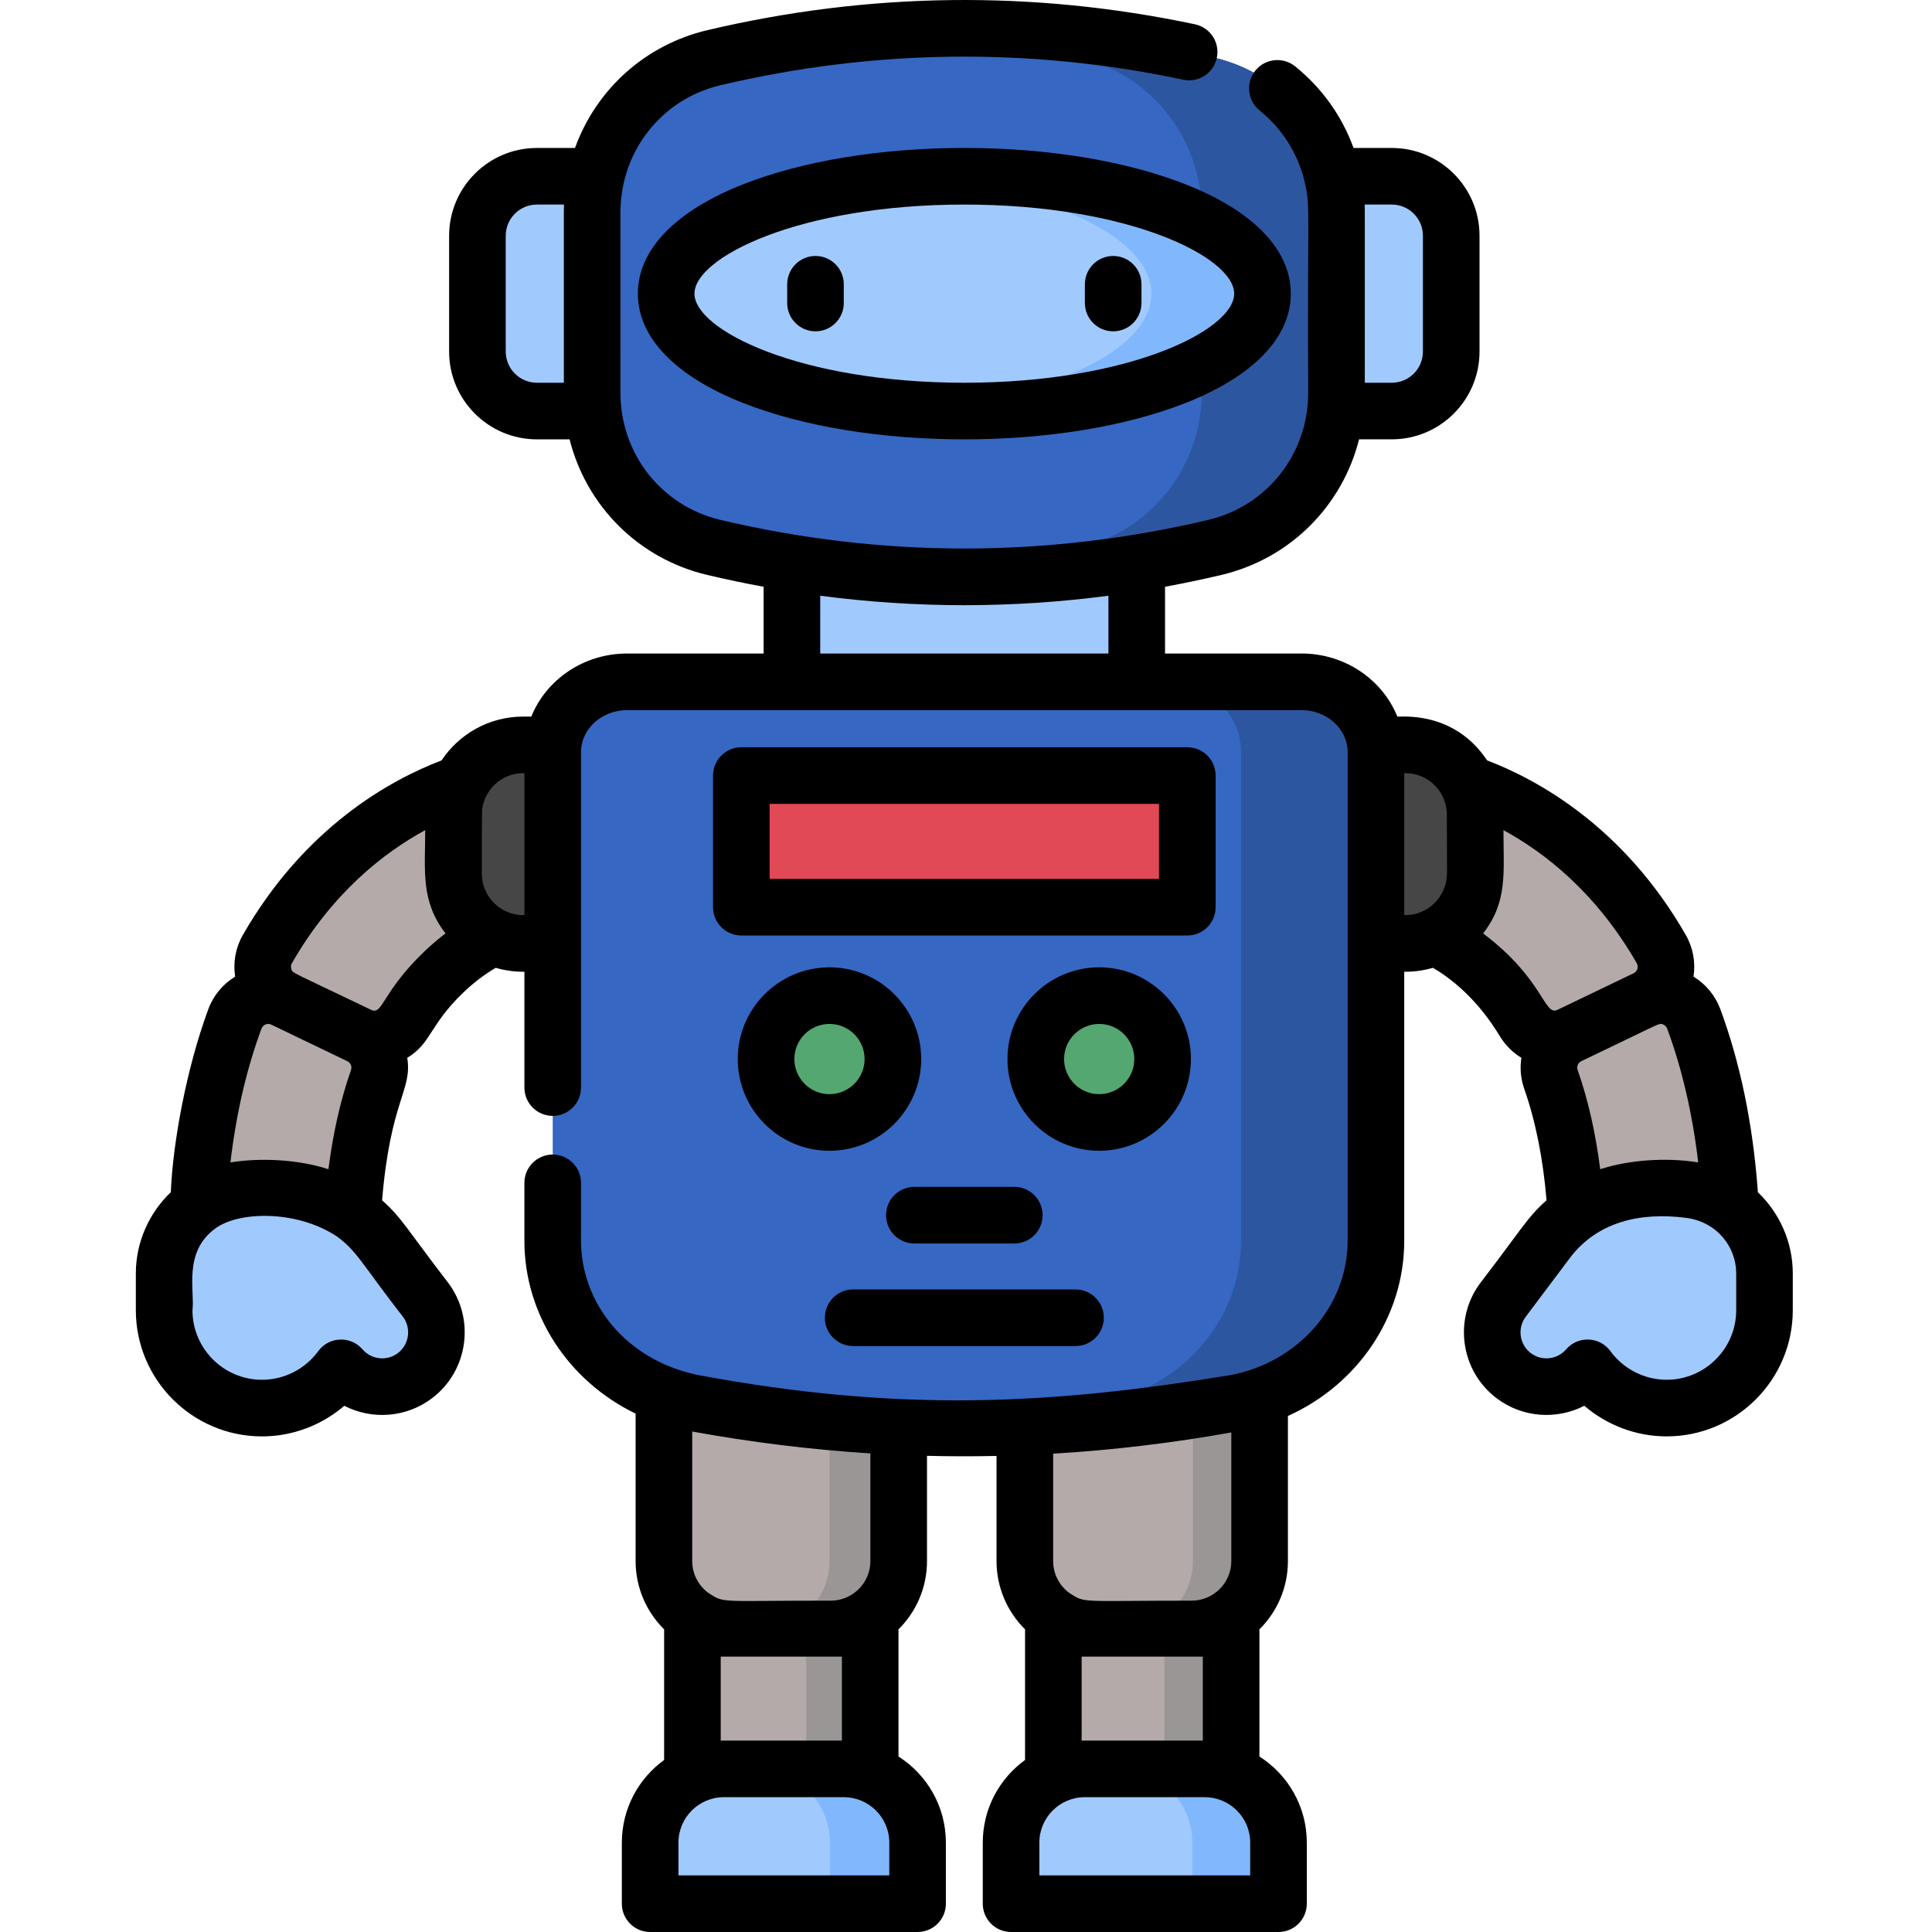 <svg height="512pt" viewBox="-36 0 512 512.001" width="512pt" xmlns="http://www.w3.org/2000/svg"><path d="m176.621 489.281h-11.129c-9.938 0-17.992-8.055-17.992-17.992v-54.562h47.113v54.562c0 9.938-8.055 17.992-17.992 17.992zm0 0" fill="#b4aaaa"/><path d="m177.656 416.727v54.562c0 8.941-6.527 16.34-15.078 17.734.953.156 1.922.258 2.914.258h11.129c9.938 0 17.992-8.055 17.992-17.992v-54.562zm0 0" fill="#9b9696"/><path d="m184.172 431.715h-26.23c-9.938 0-17.992-8.055-17.992-17.992v-48.414h62.215v48.414c0 9.938-8.055 17.992-17.992 17.992zm0 0" fill="#b4aaaa"/><path d="m183.816 365.309v48.414c0 9.938-8.051 17.992-17.988 17.992h18.344c9.938 0 17.992-8.055 17.992-17.992v-48.414zm0 0" fill="#9b9696"/><path d="m207.168 504.516h-70.871v-16.184c0-10.789 8.746-19.535 19.535-19.535h31.801c10.789 0 19.535 8.746 19.535 19.535zm0 0" fill="#a0cafe"/><path d="m187.633 468.797h-23.23c10.789 0 19.535 8.746 19.535 19.535v16.184h23.234v-16.184c-.004-10.789-8.75-19.535-19.539-19.535zm0 0" fill="#81b8fd"/><path d="m272.27 489.281h-11.129c-9.938 0-17.992-8.055-17.992-17.992v-54.562h47.113v54.562c0 9.938-8.055 17.992-17.992 17.992zm0 0" fill="#b4aaaa"/><path d="m272.578 416.727v54.562c0 8.816-6.344 16.137-14.715 17.68 1.066.195 2.156.312 3.277.312h11.129c9.938 0 17.992-8.055 17.992-17.992v-54.562zm0 0" fill="#9b9696"/><path d="m279.82 431.715h-26.23c-9.938 0-17.992-8.055-17.992-17.992v-48.414h62.215v48.414c0 9.938-8.055 17.992-17.992 17.992zm0 0" fill="#b4aaaa"/><path d="m280.129 365.309v48.414c0 9.938-8.055 17.992-17.988 17.992h17.68c9.938 0 17.992-8.055 17.992-17.992v-48.414zm0 0" fill="#9b9696"/><path d="m302.816 504.516h-70.871v-16.184c0-10.789 8.746-19.535 19.535-19.535h31.801c10.789 0 19.535 8.746 19.535 19.535zm0 0" fill="#a0cafe"/><path d="m283.281 468.797h-22.84c10.789 0 19.535 8.746 19.535 19.535v16.184h22.84v-16.184c0-10.789-8.746-19.535-19.535-19.535zm0 0" fill="#81b8fd"/><g fill="#a0cafe"><path d="m130.43 108.945h-24.148c-8.703 0-15.754-7.051-15.754-15.754v-30.707c0-8.703 7.051-15.754 15.754-15.754h24.148zm0 0"/><path d="m308.688 108.945h24.148c8.699 0 15.754-7.051 15.754-15.754v-30.707c0-8.703-7.055-15.754-15.754-15.754h-24.148zm0 0"/><path d="m173.871 140.055h91.375v40.652h-91.375zm0 0"/></g><path d="m120.93 56.25v47.902c0 19.453 13.305 36.469 32.238 40.934 44.262 10.445 88.52 10.445 132.781 0 18.93-4.465 32.238-21.48 32.238-40.934v-47.902c0-19.453-13.309-36.469-32.238-40.934-44.262-10.445-88.52-10.445-132.781 0-18.934 4.465-32.238 21.48-32.238 40.934zm0 0" fill="#3567c3"/><path d="m285.949 15.316c-28.09-6.629-56.176-9.043-84.262-7.258 16.172 1.027 32.348 3.441 48.52 7.258 18.934 4.465 32.238 21.48 32.238 40.934v47.902c0 19.453-13.305 36.469-32.238 40.934-16.172 3.816-32.348 6.23-48.52 7.258 28.086 1.785 56.172-.629 84.262-7.258 18.93-4.465 32.238-21.48 32.238-40.934v-47.902c0-19.453-13.309-36.469-32.238-40.934zm0 0" fill="#2d56a1"/><path d="m298.578 77.836c0-17.18-35.379-31.105-79.02-31.105s-79.02 13.926-79.02 31.105c0 17.184 35.379 31.109 79.02 31.109s79.02-13.926 79.02-31.109zm0 0" fill="#a0cafe"/><path d="m219.559 46.73c-5.039 0-9.957.191-14.734.547 36.598 2.719 64.285 15.363 64.285 30.559 0 15.199-27.688 27.844-64.285 30.562 4.777.355 9.695.547 14.734.547 43.641 0 79.02-13.93 79.02-31.109 0-17.18-35.379-31.105-79.02-31.105zm0 0" fill="#81b8fd"/><path d="m291.395 371.809c-47.891 8.895-95.781 8.895-143.672 0-21.684-4.027-37.246-22.105-37.246-42.973v-129.508c0-10.285 8.828-18.621 19.719-18.621h178.723c10.891 0 19.719 8.34 19.719 18.621v129.508c0 20.867-15.559 38.945-37.242 42.973zm0 0" fill="#3567c3"/><path d="m308.918 180.707h-35.738c10.891 0 19.719 8.34 19.719 18.621v129.508c0 20.867-15.559 38.945-37.242 42.973-17.988 3.34-35.977 5.426-53.969 6.258 29.902 1.379 59.805-.703 89.707-6.258 21.684-4.027 37.246-22.105 37.246-42.973v-129.508c-.004-10.281-8.832-18.621-19.723-18.621zm0 0" fill="#2d56a1"/><path d="m16.805 315.586c-.836 11 7.133 20.906 18.098 22.129.793.086 1.574.133 2.352.133 10.625-.004 19.613-8.199 20.422-18.969.926-12.332 3.078-23.277 6.422-32.809 1.582-4.52-.469-9.496-4.785-11.574l-20.168-9.695c-5.008-2.41-10.969.043-12.898 5.254-4.668 12.609-8.078 27.633-9.441 45.531zm0 0" fill="#b4aaaa"/><path d="m101.336 245.832c-.242.051-.371.07-.371.07l-7.273-40.352c-2.023.363-36.531 7.145-58.824 45.977-2.723 4.742-.867 10.801 4.062 13.168l20.164 9.695c4.402 2.117 9.637.469 12.164-3.711 2.98-4.93 6.426-9.281 10.336-13.039 9.961-9.566 19.348-11.723 19.742-11.809zm0 0" fill="#b4aaaa"/><path d="m76.719 344.395-11.613-15.453c-4.664-6.207-11.262-10.797-18.809-12.621-6.547-1.586-13.066-1.824-19.559-.914-11.023 1.543-19.234 10.961-19.234 22.09v9.746c0 14.32 11.609 25.934 25.934 25.934 8.613 0 16.242-4.203 20.957-10.668 4.93 5.719 13.512 6.691 19.598 2.055 6.324-4.816 7.543-13.848 2.727-20.168zm0 0" fill="#a0cafe"/><path d="m110.477 250.035h-7.836c-10.195 0-18.461-8.266-18.461-18.461v-15.695c0-10.195 8.266-18.461 18.461-18.461h7.836zm0 0" fill="#464646"/><path d="m422.312 315.586c.836 11-7.137 20.906-18.098 22.129-.793.086-1.574.133-2.352.133-10.625-.004-19.613-8.199-20.422-18.969-.926-12.332-3.078-23.277-6.422-32.809-1.582-4.52.469-9.496 4.785-11.574l20.168-9.695c5.008-2.41 10.969.043 12.898 5.254 4.668 12.609 8.078 27.633 9.441 45.531zm0 0" fill="#b4aaaa"/><path d="m337.781 245.832c.242.051.367.07.367.07l7.277-40.352c2.023.363 36.531 7.145 58.824 45.977 2.723 4.742.867 10.801-4.062 13.168l-20.164 9.695c-4.402 2.117-9.637.469-12.164-3.711-2.98-4.93-6.426-9.281-10.336-13.039-9.961-9.566-19.348-11.723-19.742-11.809zm0 0" fill="#b4aaaa"/><path d="m362.398 344.395 11.609-15.453c4.668-6.207 11.266-10.797 18.812-12.621 6.547-1.586 13.066-1.824 19.559-.914 11.023 1.543 19.234 10.961 19.234 22.09v9.746c0 14.32-11.609 25.934-25.934 25.934-8.613 0-16.242-4.203-20.957-10.668-4.93 5.719-13.512 6.691-19.598 2.055-6.324-4.816-7.543-13.848-2.727-20.168zm0 0" fill="#a0cafe"/><path d="m328.637 250.035h7.836c10.195 0 18.461-8.266 18.461-18.461v-15.695c0-10.195-8.266-18.461-18.461-18.461h-7.836zm0 0" fill="#464646"/><path d="m160.465 205.551h118.188v34.883h-118.188zm0 0" fill="#e04955"/><path d="m200.625 280.676c0 9.281-7.523 16.809-16.809 16.809-9.281 0-16.805-7.527-16.805-16.809s7.523-16.805 16.805-16.805c9.285 0 16.809 7.523 16.809 16.805zm0 0" fill="#54a770"/><path d="m272.105 280.676c0 9.281-7.523 16.809-16.809 16.809-9.281 0-16.805-7.527-16.805-16.809s7.523-16.805 16.805-16.805c9.285 0 16.809 7.523 16.809 16.805zm0 0" fill="#54a770"/><path d="m219.559 39.211c-22.023 0-42.844 3.422-58.621 9.633-17.992 7.082-27.898 17.371-27.898 28.977 0 11.602 9.906 21.895 27.898 28.977 15.777 6.211 36.598 9.633 58.621 9.633 22.023 0 42.844-3.422 58.621-9.633 17.988-7.086 27.898-17.375 27.898-28.977 0-11.605-9.91-21.895-27.898-28.977-15.777-6.211-36.598-9.633-58.621-9.633zm71.516 38.609c0 9.625-27.859 23.609-71.516 23.609-43.66 0-71.52-13.984-71.52-23.609s27.863-23.609 71.52-23.609c43.66 0 71.516 13.984 71.516 23.609zm0 0"/><path d="m180.113 67.836c-4.141 0-7.5 3.359-7.5 7.504v4.961c0 4.145 3.359 7.504 7.5 7.504s7.5-3.359 7.5-7.504v-4.961c0-4.145-3.359-7.504-7.5-7.504zm0 0"/><path d="m259.004 87.805c4.141 0 7.5-3.359 7.5-7.504v-4.961c0-4.145-3.359-7.504-7.5-7.504s-7.5 3.359-7.5 7.504v4.961c0 4.145 3.359 7.504 7.5 7.504zm0 0"/><path d="m429.844 315.941c-.012-.312-.031-.629-.055-.941-1.328-17.43-4.652-33.43-9.887-47.566-1.336-3.609-3.859-6.645-7.102-8.617.582-3.777-.125-7.695-2.047-11.043-16.414-28.59-39.051-41.066-52.652-46.262-8.922-13.398-23.066-11.438-23.789-11.613-3.945-9.766-13.84-16.711-25.395-16.711h-36.172v-17.691c4.98-.914 9.957-1.957 14.922-3.129 18.289-4.316 32.07-18.344 36.5-35.941h8.664c12.824 0 23.258-10.43 23.258-23.254v-30.703c0-12.824-10.434-23.258-23.258-23.258h-10.125c-3.043-8.379-8.332-15.863-15.48-21.629-3.223-2.602-7.945-2.098-10.547 1.125-2.602 3.223-2.098 7.945 1.125 10.551 6.031 4.867 10.168 11.484 11.926 18.848.02.098.039.199.062.297 1.551 6.703.621 7.398.891 55.734 0 16.129-10.883 29.957-26.461 33.633-42.91 10.125-86.422 10.125-129.332 0-15.574-3.676-26.461-17.504-26.461-33.633 0-24.266-.02-46.957.004-48.438.246-15.676 10.844-29.418 26.457-33.102 40.699-9.602 81.977-10.102 122.691-1.48 4.055.859 8.035-1.73 8.891-5.785.859-4.051-1.73-8.031-5.781-8.891-42.895-9.082-86.379-8.559-129.246 1.555-16.617 3.922-29.516 15.863-35.059 31.215h-10.105c-12.824 0-23.258 10.434-23.258 23.254v30.707c0 12.824 10.434 23.258 23.258 23.258h8.664c4.43 17.594 18.211 31.625 36.5 35.938 4.969 1.172 9.941 2.215 14.922 3.129v17.691h-36.172c-11.555 0-21.449 6.945-25.391 16.711h-2.164c-9.016 0-16.973 4.621-21.629 11.617-13.602 5.191-36.238 17.672-52.652 46.258-1.922 3.352-2.629 7.266-2.047 11.043-3.242 1.973-5.766 5.008-7.102 8.617-5.82 15.719-9.422 35.582-9.941 48.512-5.73 5.477-9.27 13.172-9.27 21.535v9.742c0 18.438 15 33.438 33.434 33.438 8.055 0 15.801-2.949 21.816-8.113 7.297 3.754 16.395 3.215 23.285-2.035 9.598-7.309 11.461-21.059 4.164-30.656-10.77-13.988-12.234-17.16-17.438-21.77 2.238-26.797 8.039-28.965 6.668-37.75 6.457-3.945 5.754-8.555 14.859-17.305 2.703-2.594 5.578-4.789 8.586-6.547 4.074 1.191 7.336 1.016 7.602 1.035v30.699c0 4.141 3.355 7.5 7.5 7.5 4.141 0 7.5-3.359 7.5-7.5v-88.906c0-6.133 5.48-11.121 12.219-11.121h178.723c6.738 0 12.219 4.988 12.219 11.121v129.504c0 17.484-13.301 32.293-31.113 35.602-47.816 7.848-87.441 9.934-140.934 0-19.684-4.051-31.113-19.547-31.113-35.602v-15.352c0-4.141-3.359-7.5-7.504-7.5-4.141 0-7.5 3.359-7.5 7.5v15.352c0 19.703 11.789 37.25 29.473 45.801v39.086c0 7.066 2.895 13.473 7.555 18.094v34.613c-6.785 4.918-11.203 12.902-11.203 21.902v16.188c0 4.145 3.355 7.5 7.5 7.5h70.871c4.141 0 7.5-3.355 7.5-7.5v-16.188c0-9.586-5.016-18.02-12.555-22.82v-33.695c4.66-4.621 7.551-11.027 7.551-18.094v-27.895c5.941.148 12.039.168 18.43.031v27.863c0 7.066 2.895 13.473 7.555 18.094v34.613c-6.785 4.918-11.203 12.902-11.203 21.902v16.188c0 4.145 3.355 7.5 7.5 7.5h70.871c4.141 0 7.5-3.355 7.5-7.5v-16.188c0-9.586-5.012-18.02-12.555-22.82v-33.695c4.66-4.621 7.551-11.027 7.551-18.094v-38.457c18.43-8.293 30.824-26.23 30.824-46.43v-71.297h.336c2.523 0 4.961-.363 7.266-1.035 3.008 1.758 5.883 3.953 8.586 6.547 3.41 3.277 6.477 7.148 9.113 11.512 1.48 2.449 3.465 4.398 5.746 5.789-.418 2.676-.199 5.484.754 8.203 3.004 8.559 4.992 18.492 5.914 29.547-5.203 4.609-6.781 7.926-17.438 21.77-7.297 9.602-5.434 23.348 4.16 30.66 6.891 5.25 15.992 5.785 23.289 2.031 6.012 5.168 13.762 8.113 21.812 8.113 18.438 0 33.434-15 33.434-33.434v-9.742c.004-8.363-3.535-16.062-9.266-21.539zm-97.008-261.73c4.551 0 8.254 3.703 8.254 8.258v30.703c0 4.555-3.703 8.258-8.254 8.258h-7.148c0-49.852.023-45.621-.043-47.219zm-234.809 38.961v-30.703c0-4.555 3.703-8.258 8.254-8.258h7.188c-.082 2.055-.02-.363-.039 47.219h-7.148c-4.551 0-8.254-3.703-8.254-8.258zm-27.305 255.711c.012.012.02.027.031.039 2.301 3.023 1.715 7.355-1.305 9.656-2.887 2.195-7.004 1.766-9.375-.984-3.172-3.68-8.91-3.398-11.738.477-3.465 4.75-9.035 7.586-14.898 7.586-10.164 0-18.434-8.27-18.434-18.434.68-5.102-2.605-15.531 6.227-21.781 6.27-4.473 21.414-4.762 31.969 2.176 5.438 3.914 6.738 7.406 17.523 21.266zm-45.656-40.828c1.523-12.895 4.273-24.773 8.215-35.414.391-1.066 1.586-1.594 2.609-1.102 23.09 11.102 19.633 9.441 20.172 9.699.863.418 1.273 1.418.957 2.332-2.766 7.883-4.77 16.695-5.98 26.289-7.918-2.602-18.074-3.094-25.973-1.805zm51.332-55.844c-11.309 10.867-10.934 16.91-14.055 15.402-21.496-10.336-20.766-9.617-21.145-10.832-.094-.301-.195-.902.172-1.539 10.691-18.621 24.312-29.254 35.309-35.242.012 10.805-1.27 18.73 5.387 27.367-1.957 1.48-3.848 3.098-5.668 4.844zm26.242-9.695c-6.086 0-10.957-5.02-10.957-10.957 0-20.797.152-16.109.043-16.656.484-5.477 5.09-10.004 10.918-10.004h.332v37.617zm78.73-69.328v-15.312c25.379 3.344 50.996 3.344 76.375 0v15.312zm18.297 323.812h-55.867v-8.688c0-6.648 5.418-12.035 12.031-12.035.207 0 31.918 0 31.809 0 6.555.008 12.031 5.328 12.031 12.035v8.688zm-12.555-57.973v22.25c-33.117.008-31.25-.016-32.113.012v-22.262zm7.551-53.855v28.531c0 5.863-4.809 10.492-10.492 10.492-29.941-.039-28.027.84-32.562-2.133-2.523-1.918-4.16-4.949-4.16-8.359v-34.336c15.395 2.816 31.285 4.797 47.215 5.805zm95.648-5.559v34.09c0 5.859-4.809 10.492-10.492 10.492-30.098-.012-28.082.805-32.562-2.133-2.523-1.918-4.16-4.949-4.16-8.359v-28.461c15.664-.934 31.543-2.816 47.215-5.629zm5.004 117.387h-55.871v-8.688c0-6.648 5.418-12.035 12.035-12.035.176 0 31.918 0 31.809 0 6.559.008 12.027 5.332 12.027 12.035zm-12.555-57.973v22.25c-33.117.008-31.25-.016-32.113.012v-22.262zm53.379-196.512v-37.617h.332c6.141 0 10.961 5.023 10.961 10.961 0 27.59.254 9.867-.012 16.172-.258 5.828-5.125 10.484-10.949 10.484zm20.91 4.855c6.535-8.484 5.383-15.938 5.387-27.371 10.996 5.988 24.617 16.625 35.309 35.242.543.949.207 2.188-.809 2.676-.102.047-.316.152-.215.105-23.387 11.242-18.684 8.98-19.949 9.59-3.652 1.766-3.508-7.977-19.723-20.242zm31.023 62.488c-1.211-9.594-3.211-18.406-5.977-26.289-.32-.914.09-1.914.953-2.332 21.438-10.223 20.52-10.211 21.68-9.746.297.121.84.43 1.105 1.148 3.938 10.637 6.691 22.52 8.211 35.414-8.797-1.434-18.781-.555-25.973 1.805zm36.039 37.363c0 10.164-8.27 18.434-18.434 18.434-5.863 0-11.43-2.836-14.898-7.586-2.844-3.895-8.582-4.137-11.738-.477-2.371 2.75-6.488 3.184-9.375.984-3.02-2.301-3.605-6.633-1.305-9.656.012-.012.02-.027.031-.039l11.609-15.453c7.32-9.738 18.852-12.234 30.82-10.684 8.188 1.066 13.289 7.684 13.289 14.734zm0 0"/><path d="m286.152 240.414v-34.883c0-4.141-3.355-7.5-7.5-7.5h-118.191c-4.141 0-7.5 3.359-7.5 7.5v34.883c0 4.141 3.359 7.5 7.5 7.5h118.191c4.145 0 7.5-3.359 7.5-7.5zm-15-7.5h-103.188v-19.883h103.188zm0 0"/><path d="m183.816 256.352c-13.402 0-24.305 10.902-24.305 24.309 0 13.402 10.902 24.305 24.305 24.305 13.406 0 24.309-10.902 24.309-24.305 0-13.406-10.902-24.309-24.309-24.309zm0 33.613c-5.129 0-9.305-4.176-9.305-9.305 0-5.133 4.176-9.309 9.305-9.309 5.133 0 9.309 4.176 9.309 9.309 0 5.129-4.176 9.305-9.309 9.305zm0 0"/><path d="m279.605 280.66c0-13.406-10.902-24.309-24.309-24.309-13.402 0-24.305 10.902-24.305 24.309 0 13.402 10.902 24.305 24.305 24.305 13.406 0 24.309-10.902 24.309-24.305zm-24.309 9.305c-5.129 0-9.305-4.176-9.305-9.305 0-5.133 4.176-9.309 9.305-9.309 5.133 0 9.309 4.176 9.309 9.309 0 5.129-4.176 9.305-9.309 9.305zm0 0"/><path d="m198.812 322.035c0 4.145 3.359 7.5 7.504 7.5h26.484c4.145 0 7.5-3.355 7.5-7.5 0-4.141-3.355-7.5-7.5-7.5h-26.484c-4.145 0-7.504 3.359-7.504 7.5zm0 0"/><path d="m190.094 356.715h58.93c4.141 0 7.5-3.355 7.5-7.5 0-4.141-3.359-7.5-7.5-7.5h-58.93c-4.145 0-7.5 3.359-7.5 7.5 0 4.145 3.355 7.5 7.5 7.5zm0 0"/></svg>